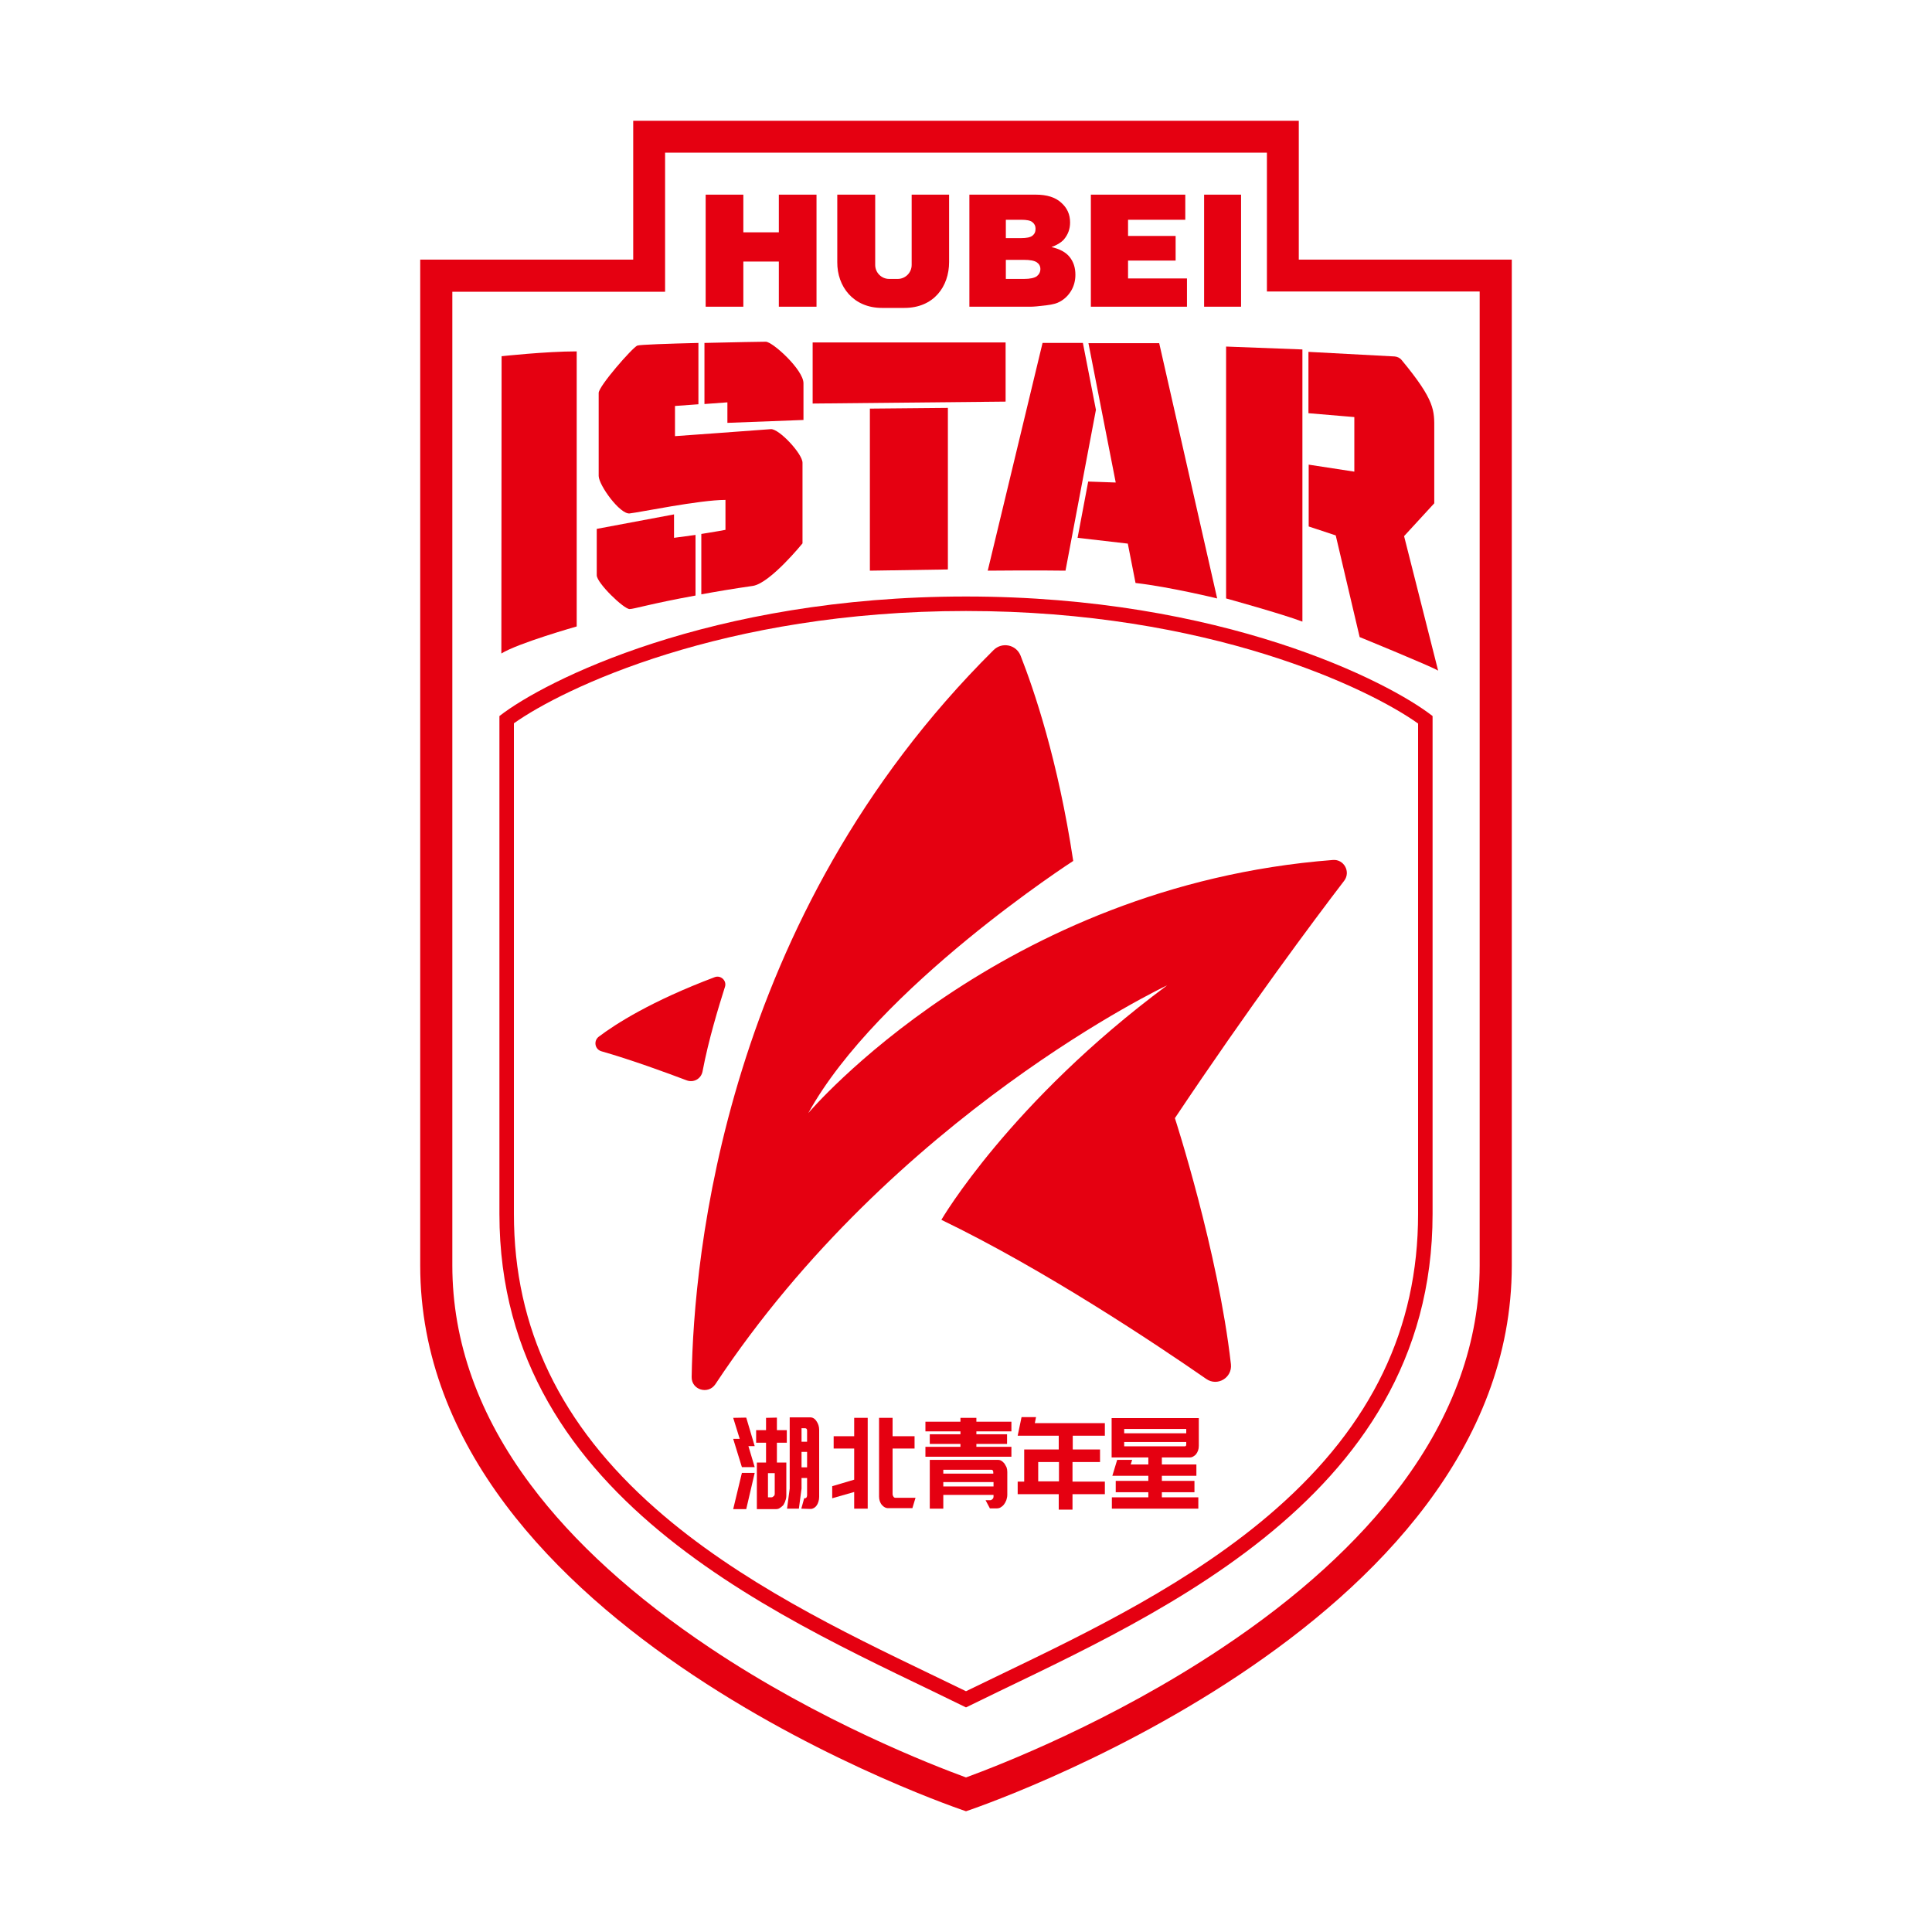 <svg version="1.1" xmlns="http://www.w3.org/2000/svg" xmlns:xlink="http://www.w3.org/1999/xlink" x="0px" y="0px"
	 viewBox="0 0 800 800" enable-background="new 0 0 800 800" xml:space="preserve">
<g>
	<path fill="#E50011" d="M537.8,107.5V50H262.2v57.5H174V524c0,151,226,226,226,226h0h0c0,0,226-75,226-226V107.5H537.8z M612.7,524
		c0,31.4-10.9,62-32.5,90.9c-17.8,23.8-42.7,46.5-74.1,67.4c-45.8,30.6-92.2,48.6-106.1,53.7c-13.9-5.1-60.4-23.1-106.1-53.7
		c-31.4-21-56.4-43.7-74.1-67.4c-21.6-28.8-32.5-59.4-32.5-90.9V120.8h88.1V63.2h249.2v57.5h88.1V524z"/>
	<path fill="#E50011" d="M206.8,296.5c0,0,0,85.5,0,206.2c0,120.7,121.9,169.1,193.2,204.3c71.3-35.2,193.2-83.6,193.2-204.3
		c0-120.7,0-206.2,0-206.2C574.8,282.1,506.1,247,400,247S225.2,282.1,206.8,296.5z M587.2,502.7c0,47.4-19.2,87.3-58.8,122.1
		c-34.3,30.2-78.2,51.3-113.5,68.3c-5.2,2.5-10.1,4.9-14.9,7.2c-4.8-2.3-9.7-4.7-14.9-7.2c-35.3-17-79.2-38.1-113.5-68.3
		c-39.6-34.8-58.8-74.8-58.8-122.1V299.5C233.1,285.1,299.3,253,400,253c100.7,0,166.9,32.1,187.2,46.6V502.7z"/>
	<path fill="#E50011" d="M296.2,573.2C370.3,461.2,483.3,408,483.3,408c-65.1,48.3-93.5,97.1-93.5,97.1
		c42.5,20.5,88.8,51.4,109.7,65.9c4.6,3.2,10.8-0.5,10.2-6.1c-5.3-46.8-23.2-101.9-23.2-101.9c30.4-45.5,57.6-82,70.1-98.3
		c2.8-3.7-0.1-9-4.7-8.6c-137.6,10.6-217.2,104.8-217.2,104.8c28.8-52.2,109.7-104.4,109.7-104.4c-6.3-41.8-16.3-71-21.8-85
		c-1.8-4.6-7.7-5.8-11.2-2.3c-111.7,110.9-124.2,251.7-125,301C286.3,575.5,293.2,577.6,296.2,573.2z"/>
	<path fill="#E50011" d="M290.9,443.7c2.5-13.3,6.8-27.2,9.3-35.1c0.8-2.5-1.7-4.9-4.2-4c-26.3,9.9-41.1,19.4-48.1,24.7
		c-2.2,1.7-1.6,5.2,1.1,6c12.3,3.5,27.3,9,35.2,12C287.2,448.5,290.3,446.7,290.9,443.7z"/>
	<polygon fill="#E50011" points="303.6,624.9 309,624.9 312.5,609.9 307.2,609.9 	"/>
	<polygon fill="#E50011" points="309,587 303.6,587.1 306.3,595.8 303.6,595.8 307.2,607.5 312.5,607.5 309.9,598.8 312.5,598.8 	
		"/>
	<path fill="#E50011" d="M321.7,587l-4.5,0.1v5.1h-4.1v5.2h4.1v8.2h-3.8v19.3h7.7c0.7,0,1.3-0.1,1.7-0.4c0.5-0.3,1-0.7,1.5-1.2
		c0.2-0.3,0.4-0.6,0.5-0.9c0.2-0.3,0.3-0.6,0.4-1c0.3-0.7,0.4-1.4,0.4-2.2v-13.6h-3.9v-8.2h4.1v-5.2h-4.1V587z M320.8,618.4
		c0,0.5-0.1,0.9-0.4,1.1c-0.3,0.3-0.6,0.5-0.9,0.5H318V610h2.8V618.4z"/>
	<path fill="#E50011" d="M335.5,586.9H327v29.5l-1.1,8.3h4.9l1.1-8.3V612h2.3v7.2c0,0.3-0.1,0.5-0.2,0.8c-0.2,0.2-0.4,0.4-0.6,0.4
		H333l-1.2,4.3l3,0.1h1c0.2,0,0.4,0,0.6-0.1c0.2-0.1,0.4-0.2,0.7-0.3c0.4-0.3,0.8-0.6,1.1-1.1c0.1-0.2,0.3-0.4,0.4-0.7
		c0.1-0.2,0.2-0.5,0.3-0.8c0.2-0.6,0.3-1.3,0.3-2v-27.7c0-1.4-0.4-2.6-1.1-3.6C337.4,587.4,336.5,586.9,335.5,586.9z M334.2,607.6
		h-2.3v-6.4h2.3V607.6z M334.2,597h-2.3v-5.6h1.4c0.6,0,0.9,0.3,0.9,1V597z"/>
	<polygon fill="#E50011" points="353.7,594.7 345.2,594.7 345.2,599.8 353.7,599.8 353.7,612.7 344.6,615.4 344.6,620.4 
		353.7,617.8 353.7,624.7 359.3,624.7 359.3,587.1 353.7,587.1 	"/>
	<path fill="#E50011" d="M370,619.8c-0.2-0.3-0.4-0.7-0.4-1.1v-18.9h9.1v-5.1h-9.1v-7.6H364v32.6c0,0.7,0.1,1.3,0.3,1.9
		c0.2,0.6,0.5,1.1,0.8,1.5c0.4,0.4,0.8,0.8,1.2,1c0.5,0.3,1,0.4,1.5,0.4h1.3h8.7l1.3-4.3h-8.3C370.5,620.2,370.2,620.1,370,619.8z"
		/>
	<path fill="#E50011" d="M415.9,606c-0.4-0.5-0.8-0.8-1.2-1.1c-0.5-0.3-1-0.4-1.5-0.4H385v20.2h5.6v-4v-1.5v-0.2h20.8v0.6
		c0,0.5-0.1,0.8-0.4,1.1s-0.6,0.5-0.9,0.5h-2l1.8,3.4h2.7c0.6,0,1.2-0.1,1.7-0.4c0.5-0.3,1-0.7,1.4-1.2c0.4-0.5,0.7-1.1,1-1.8
		c0.2-0.7,0.4-1.4,0.4-2.2v-9.5c0-0.7-0.1-1.3-0.3-1.9C416.5,607,416.2,606.5,415.9,606z M411.4,615.5h-20.8v-1.8h20.8V615.5z
		 M411.4,610.2h-20.8v-1.6h20c0.2,0,0.4,0.1,0.5,0.3c0.1,0.2,0.2,0.4,0.2,0.7V610.2z"/>
	<polygon fill="#E50011" points="404.3,587.1 397.7,587.1 397.7,588.7 383.2,588.7 383.2,592.7 397.7,592.7 397.7,593.9 385,593.9 
		385,597.9 397.7,597.9 397.7,599.1 383.2,599.1 383.2,603.2 418.8,603.2 418.8,599.1 404.3,599.1 404.3,597.9 417,597.9 417,593.9 
		404.3,593.9 404.3,592.7 418.8,592.7 418.8,588.7 404.3,588.7 	"/>
	<path fill="#E50011" d="M444.2,605.4h11.3v-5.2h-11.3v-5.7h13.3v-5.2h-29l0.5-2.5h-6l-1.6,7.7h3.5h2.5h11v5.7h-14.3v1.3v4v8h-2.7
		v5.2h17v6.4h5.7v-6.4h13.4v-5.2h-13.4V605.4z M438.5,613.4h-8.6v-8h8.6V613.4z"/>
	<path fill="#E50011" d="M460.3,603.5h15.2v2.9h-7.3l0.6-1.9h-6.2l-2,6.6h14.9v2.1H462v4.7h13.5v2.1h-15.1v4.7h35.8V620h-15.1v-2.1
		h13.5v-4.7h-13.5v-2.1h14.3v-4.7h-14.3v-2.9h11.5c0.5,0,1-0.1,1.5-0.4c0.5-0.3,0.9-0.6,1.2-1c0.3-0.4,0.6-0.9,0.8-1.5
		c0.2-0.6,0.3-1.2,0.3-1.9v-11.5h-36.1V603.5z M465.5,591.7h25.7v1.8h-25.7V591.7z M465.5,597.1h25.7v1c0,0.6-0.2,0.8-0.7,0.8h-25
		V597.1z"/>
	<path fill="#E50011" d="M238.8,145.5c-12.8,0-31.1,2-31.1,2l-0.1,123.1c6.9-4.3,31.2-11.2,31.2-11.2V145.5z"/>
	<path fill="#E50011" d="M260.7,252.2c1.8,0,8.6-2.2,27.3-5.6v-25.1c-2.8,0.4-5.9,0.8-8.9,1.2V213l-32,6c0,0,0,16,0,19.2
		S258.3,252.2,260.7,252.2z"/>
	<path fill="#E50011" d="M301.1,175.1l31.6-1.2c0,0,0-9.6,0-15.2c0-5.6-12.8-17.2-15.6-17.2c-1.3,0-13.2,0.2-25.4,0.5v25.3l9.5-0.7
		V175.1z"/>
	<path fill="#E50011" d="M260.7,212.6c4-0.4,28.9-5.6,39.7-5.6v12.4c0,0-4.2,0.8-10,1.7v25c6-1.1,13-2.3,21.4-3.5
		c7.2-1.2,20.5-17.6,20.5-17.6s0-29.7,0-33.4s-9.7-14.1-13.1-13.9c-3.5,0.3-39.7,2.9-39.7,2.9v-12.5l9.7-0.7V142
		c-12.3,0.3-24.3,0.7-25.3,1.1c-2,0.8-16,16.8-16,19.6c0,2.8,0,30.4,0,34.4C248,201,256.7,213,260.7,212.6z"/>
	<polygon fill="#E50011" points="416.4,141.8 336.5,141.8 336.5,167.1 416.4,166.3 	"/>
	<polygon fill="#E50011" points="392.5,235.8 392.5,168.9 360.2,169.2 360.2,236.3 	"/>
	<path fill="#E50011" d="M409,236.3c0,0,21.1-0.2,32.2,0l12.6-66.6l-5.4-27.7l-16.7,0L409,236.3z"/>
	<path fill="#E50011" d="M450.6,199.4l-4.4,23.3c8.8,1,15.6,1.8,20.8,2.4l3.2,16.3c14.1,1.6,33.8,6.4,33.8,6.4l-24-105.7l-29.3,0
		l11.3,57.7L450.6,199.4z"/>
	<path fill="#E50011" d="M507.7,247.8c0,0,23.2,6.4,31.6,9.6V144.7l-31.6-1.2V247.8z"/>
	<path fill="#E50011" d="M560.8,195.3l-18.9-2.9v25.6l11.2,3.7l9.9,42.1c0,0,30.1,12.3,32.5,13.9l-14.1-55.7l12.5-13.6
		c0,0,0-22.6,0-30.6c0-7.8,0.5-11.8-13.5-28.7c-0.7-0.9-1.8-1.4-2.9-1.5l-35.7-1.9v25.4l19,1.6V195.3z"/>
	<polygon fill="#E50011" points="307.8,108.3 322.5,108.3 322.5,127 338.1,127 338.1,80.6 322.5,80.6 322.5,96.2 307.8,96.2 
		307.8,80.6 292.2,80.6 292.2,127 307.8,127 	"/>
	<path fill="#E50011" d="M433.4,126.4c2.5-0.3,4.3-0.8,5.5-1.5c2-1.1,3.5-2.6,4.7-4.6c1.1-1.9,1.7-4.1,1.7-6.5c0-3-0.8-5.4-2.4-7.4
		c-1.6-2-4.1-3.3-7.5-4.1c2.2-0.8,3.9-1.8,5.1-3.1c1.7-2,2.6-4.3,2.6-7.1c0-3.3-1.2-6-3.7-8.2c-2.4-2.2-5.9-3.3-10.5-3.3h-27.5V127
		h25.4C428,127,430.2,126.8,433.4,126.4z M416.5,91h6.4c2.2,0,3.8,0.3,4.6,1c0.9,0.7,1.3,1.6,1.3,2.7c0,1.3-0.4,2.2-1.3,2.9
		c-0.9,0.7-2.5,1-4.7,1h-6.3V91z M416.5,115.5v-7.9h7.4c2.6,0,4.3,0.3,5.4,1c1,0.7,1.5,1.6,1.5,2.8c0,1.2-0.5,2.2-1.5,3
		c-1,0.7-2.8,1.1-5.3,1.1H416.5z"/>
	<polygon fill="#E50011" points="491.5,115.3 467.1,115.3 467.1,107.9 486.8,107.9 486.8,97.7 467.1,97.7 467.1,91 490.8,91 
		490.8,80.6 451.7,80.6 451.7,127 491.5,127 	"/>
	<rect x="498.6" y="80.6" fill="#E50011" width="15.3" height="46.4"/>
	<path fill="#E50011" d="M365.2,127.5h9.3c12.1,0,18.5-8.8,18.5-19V80.6h-15.5v29.1c0,3.2-2.6,5.8-5.8,5.8h-3.5
		c-3.2,0-5.8-2.6-5.8-5.8V80.6h-15.7v27.9C346.6,118.7,353.4,127.5,365.2,127.5z"/>
</g>
<g>
</g>
<g>
</g>
<g>
</g>
<g>
</g>
<g>
</g>
<g>
</g>
<g>
</g>
<g>
</g>
<g>
</g>
<g>
</g>
<g>
</g>
</svg>
